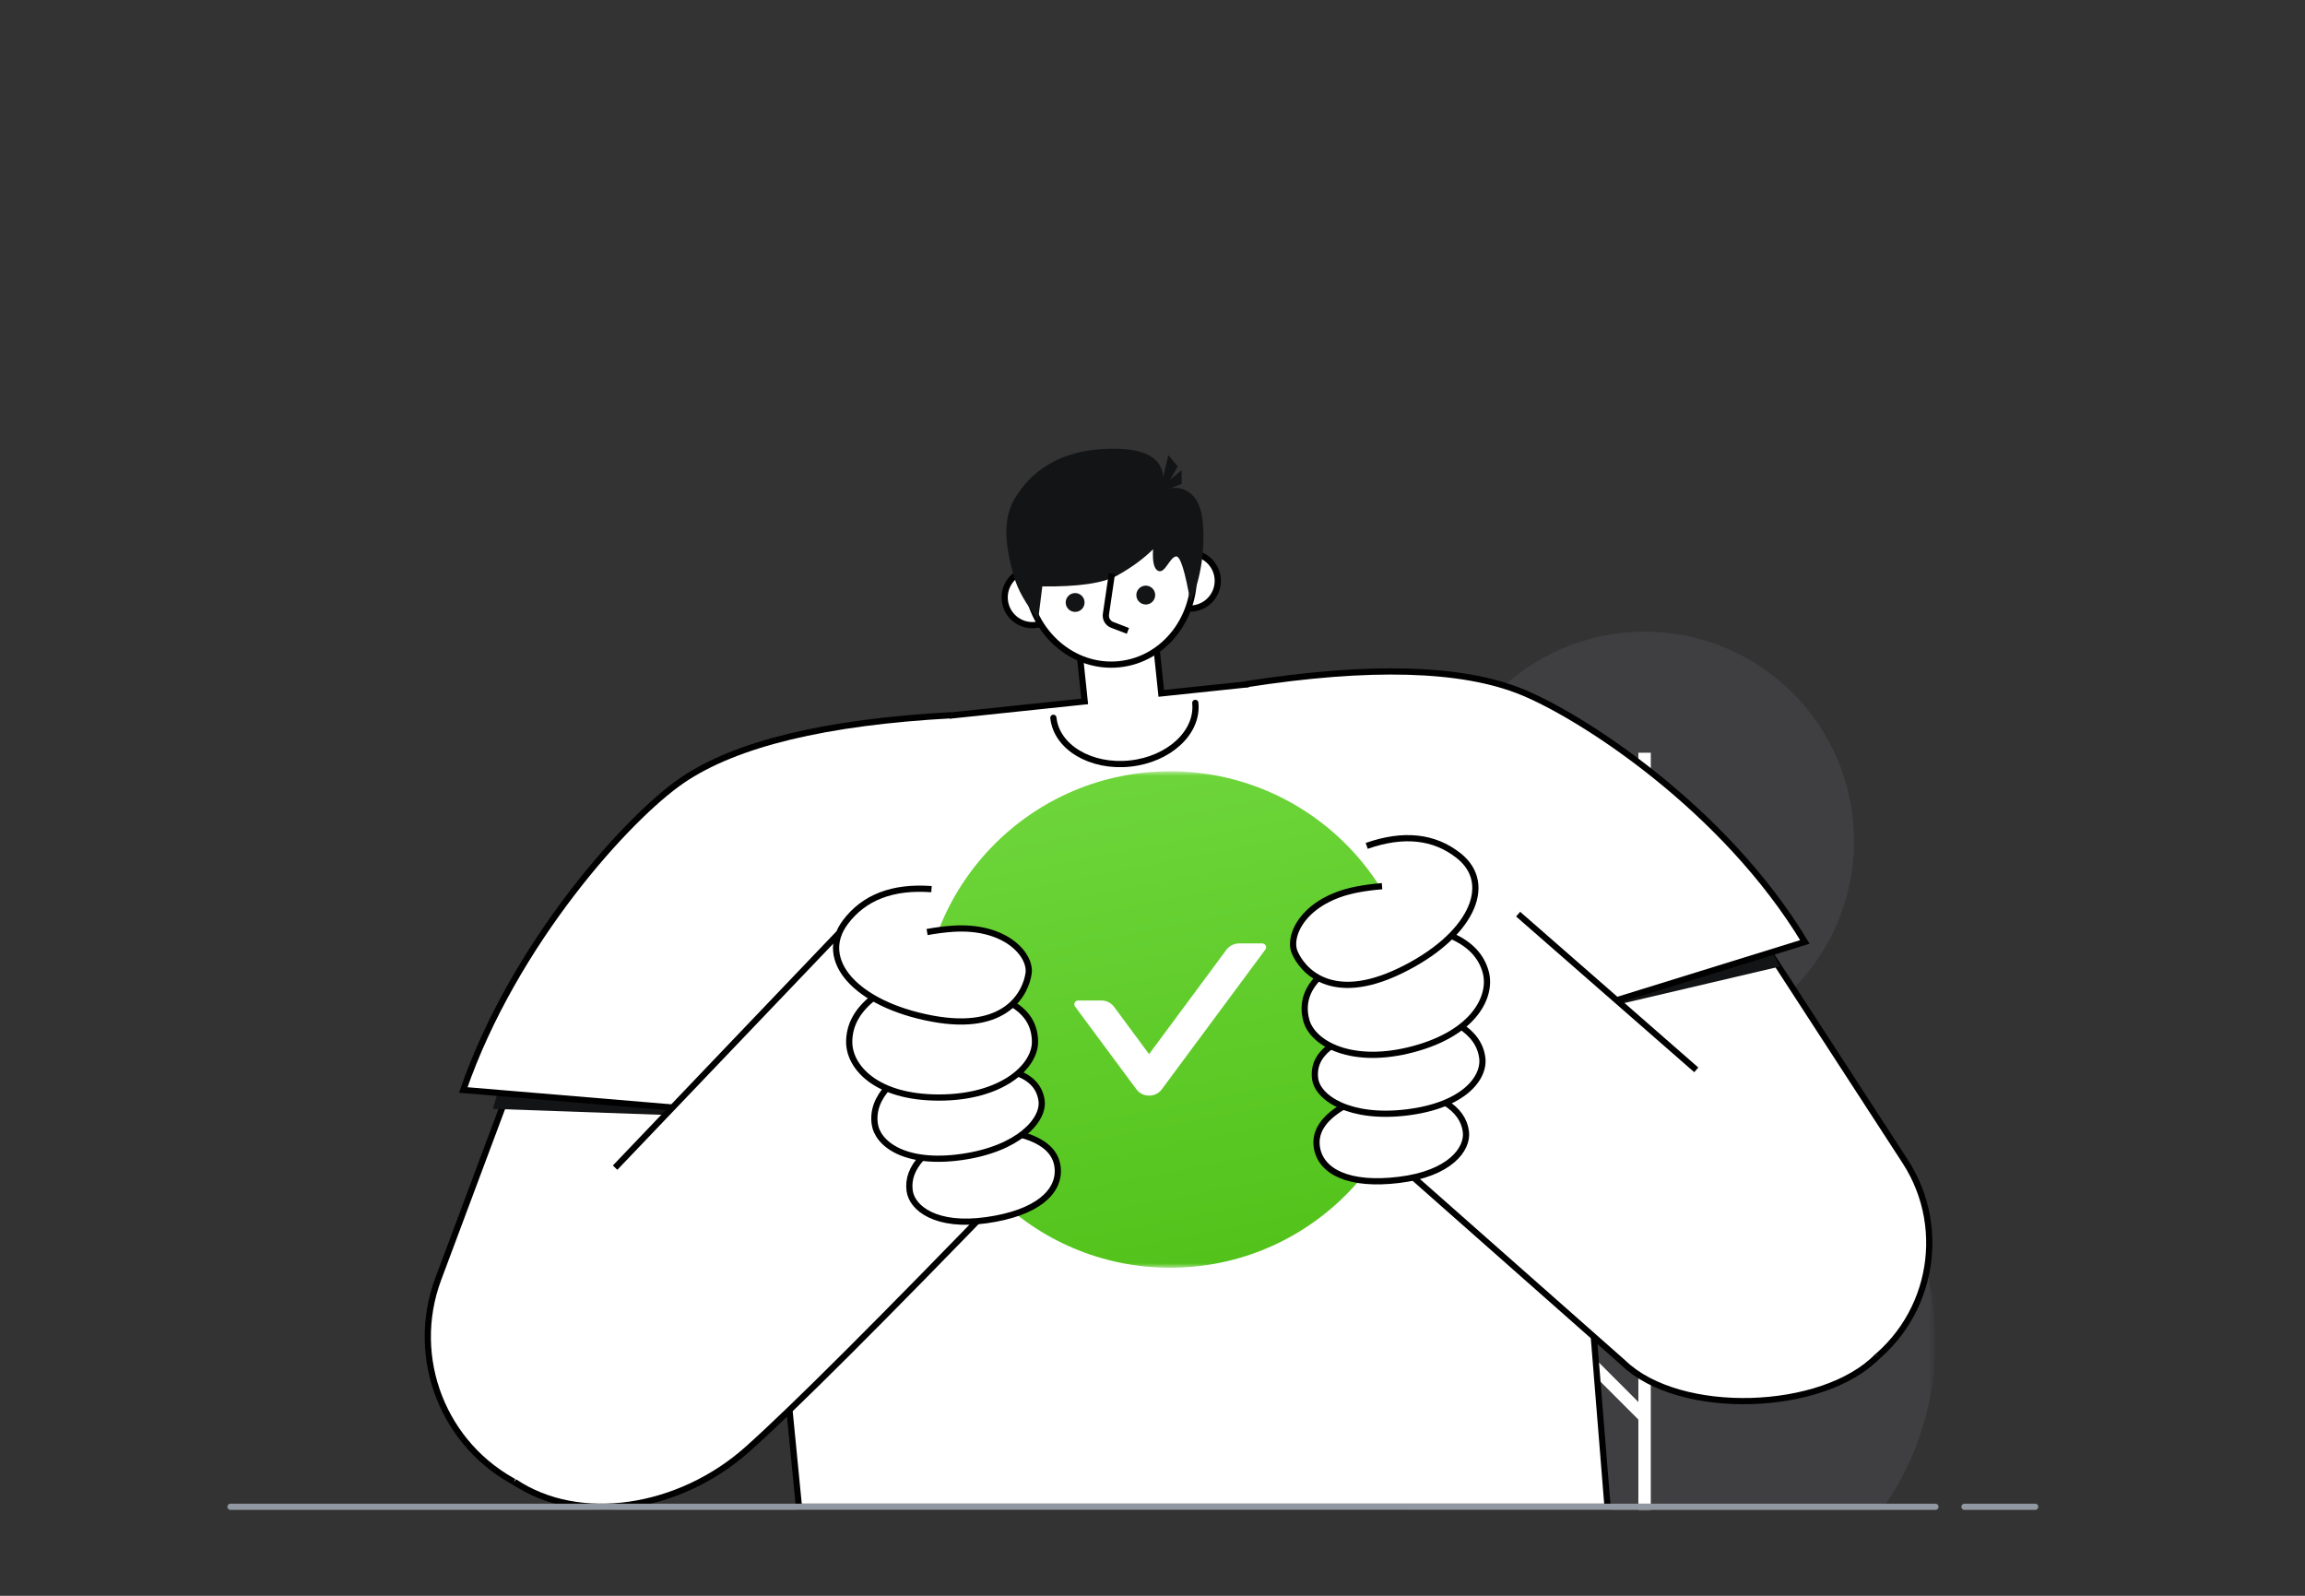 <?xml version="1.0" encoding="UTF-8"?>
<svg width="260px" height="180px" viewBox="0 0 260 180" version="1.1" xmlns="http://www.w3.org/2000/svg" xmlns:xlink="http://www.w3.org/1999/xlink">
    <rect x="0" y="0" width="260" height="180" fill="#333333" stroke="none"/>
    <title>编组 13</title>
    <defs>
        <rect id="path-1" x="0" y="0" width="65" height="100"></rect>
        <rect id="path-3" x="0" y="0" width="56" height="56"></rect>
        <linearGradient x1="31.415%" y1="4.412%" x2="50%" y2="100%" id="linearGradient-5">
            <stop stop-color="#6DD53A" offset="0%"></stop>
            <stop stop-color="#53C31B" offset="100%"></stop>
        </linearGradient>
    </defs>
    <g id="页面-1" stroke="none" stroke-width="1" fill="none" fill-rule="evenodd">
        <g id="切图" transform="translate(-2655, -944)">
            <g id="编组-13" transform="translate(2655, 944)">
                <rect id="矩形备份-2" stroke="#979797" fill="#D8D8D8" opacity="0" x="0.5" y="0.5" width="259" height="179"></rect>
                <g id="编组-12" transform="translate(25.559, 49.446)">
                    <g id="编组-16备份" transform="translate(127.441, 20.554)">
                        <mask id="mask-2" fill="white">
                            <use xlink:href="#path-1"></use>
                        </mask>
                        <g id="蒙版"></g>
                        <g mask="url(#mask-2)">
                            <g transform="translate(-0.303, 1.25)">
                                <circle id="椭圆形" stroke="none" fill="#B0B2C8" fill-rule="evenodd" opacity="0.1" cx="32.809" cy="80.054" r="32.809"></circle>
                                <circle id="椭圆形备份-15" stroke="none" fill="#B0B2C8" fill-rule="evenodd" opacity="0.1" cx="32.809" cy="23.623" r="23.623"></circle>
                                <line x1="32.809" y1="13.654" x2="32.809" y2="112.864" id="路径-70" stroke="#FFFFFF" stroke-width="1.4" fill="none"></line>
                                <line x1="32.809" y1="28.642" x2="22.132" y2="17.964" id="路径-71" stroke="#FFFFFF" stroke-width="1.4" fill="none"></line>
                                <line x1="32.809" y1="74.098" x2="43.648" y2="63.259" id="路径-75" stroke="#FFFFFF" stroke-width="1.4" fill="none"></line>
                                <line x1="32.809" y1="88.583" x2="18.324" y2="74.098" id="路径-76" stroke="#FFFFFF" stroke-width="1.4" fill="none"></line>
                                <line x1="32.809" y1="36.452" x2="39.192" y2="30.069" id="路径-77" stroke="#FFFFFF" stroke-width="1.4" fill="none"></line>
                            </g>
                        </g>
                    </g>
                    <path d="M131.619,28.825 C139.454,28.825 149.379,34.512 154.92,40.053 L151.813,79.802 L150.715,125.334 L60.006,115.8 L60.278,78.13 L59.599,37.371 C65.044,31.982 72.367,28.922 80.018,28.828 L80.382,28.825 L101.558,28.825 L101.558,24.098 L110.243,24.098 L110.243,28.825 L131.619,28.825 Z" id="路径" stroke="#000000" stroke-width="0.7" fill="#FFFFFF" transform="translate(107.259, 74.716) rotate(-6) translate(-107.259, -74.716) "></path>
                    <g id="check-circle" transform="translate(78.441, 37.554)">
                        <mask id="mask-4" fill="white">
                            <use xlink:href="#path-3"></use>
                        </mask>
                        <g id="容器"></g>
                        <path d="M28,0 C12.537,0 0,12.537 0,28 C0,43.462 12.537,56 28,56 C43.462,56 56,43.462 56,28 C56,12.537 43.462,0 28,0 Z" id="shapeGroup" fill="url(#linearGradient-5)" mask="url(#mask-4)"></path>
                        <path d="M38.734,20.101 L27.051,35.868 C26.72,36.318 26.186,36.585 25.617,36.585 C25.049,36.585 24.515,36.318 24.183,35.868 L17.266,26.537 C17.055,26.251 17.266,25.851 17.626,25.851 L20.228,25.851 C20.794,25.851 21.332,26.116 21.665,26.57 L25.615,31.905 L34.335,20.133 C34.668,19.685 35.201,19.415 35.772,19.415 L38.374,19.415 C38.734,19.415 38.945,19.814 38.734,20.101 Z" id="路径" fill="#FFFFFF" mask="url(#mask-4)"></path>
                    </g>
                    <g id="编组-36" transform="translate(157.799, 71.926) rotate(-6) translate(-157.799, -71.926) translate(119.764, 23.321)">
                        <path d="M44.195,14.257 C53.54,14.257 61.117,21.833 61.117,31.179 L61.117,71.334 C61.117,80.68 53.54,88.257 44.195,88.257 C34.849,88.257 27.272,80.68 27.272,71.334 L27.272,31.179 C27.272,21.833 34.849,14.257 44.195,14.257 Z" id="矩形备份-31" stroke="#000000" stroke-width="0.7" fill="#FFFFFF" transform="translate(44.195, 51.257) scale(-1, 1) rotate(27) translate(-44.195, -51.257) "></path>
                        <g id="编组-23备份" transform="translate(29.867, 20.222) scale(-1, 1) translate(-29.867, -20.222) translate(0, -0)">
                            <polygon id="路径-66备份" fill="#131415" transform="translate(13.45, 36.163) scale(-1, 1) translate(-13.45, -36.163) " points="5.609 40.444 23.808 38.142 21.204 31.881 3.092 37.913"></polygon>
                            <path d="M38.021,39.981 C42.847,39.025 50.084,37.59 59.735,35.677 C52.262,19.717 37.4,7.769 30.952,4.306 C24.504,0.843 14.186,-0.531 0,0.183" id="路径" stroke="#000000" stroke-width="0.7" fill="#FFFFFF" transform="translate(29.867, 19.991) scale(-1, 1) translate(-29.867, -19.991) "></path>
                        </g>
                        <path d="M26.041,35.759 L45.813,40.285 L44.173,77.19 C44.173,86.031 32.549,97.305 23.708,97.305" id="路径" stroke="#000000" stroke-width="0.7" fill="#FFFFFF" transform="translate(34.761, 66.532) scale(-1, 1) rotate(40) translate(-34.761, -66.532) "></path>
                        <path d="M27.894,29.178 L46.043,48.747" id="路径" stroke="#000000" stroke-width="0.7" fill="#FFFFFF"></path>
                    </g>
                    <g id="编组-36备份" transform="translate(49.64, 79.872) scale(-1, 1) rotate(-354) translate(-49.64, -79.872) translate(11.106, 34.67)">
                        <path d="M31,29.1 C22.261,34.145 19.201,45.248 24.062,54.042 L24.238,54.353 L24.238,54.353 L36.702,75.924 C41.105,83.544 50.851,86.151 58.47,81.749 C58.689,81.622 58.905,81.491 59.117,81.354 C67.115,76.21 69.958,65.871 65.715,57.361 L55.263,36.401 C50.976,27.804 40.532,24.31 31.935,28.597 C31.618,28.755 31.306,28.923 31,29.1 Z" id="矩形备份-31" stroke="#000000" stroke-width="0.7" fill="#FFFFFF"></path>
                        <g id="编组-23备份" transform="translate(31.097, 22.136) scale(-1, 1) translate(-31.097, -22.136) translate(1.509, -0)">
                            <polygon id="路径-66备份" fill="#131415" transform="translate(22.02, 38.472) scale(-1, 1) translate(-22.02, -38.472) " points="3.092 44.271 40.947 38.932 38.343 32.672"></polygon>
                            <path d="M26.071,42.816 C31.551,41.73 42.585,39.614 59.174,36.468 C51.701,20.508 37.4,7.769 30.952,4.306 C24.504,0.843 14.186,-0.531 0,0.183" id="路径" stroke="#000000" stroke-width="0.7" fill="#FFFFFF" transform="translate(29.587, 21.408) scale(-1, 1) translate(-29.587, -21.408) "></path>
                        </g>
                        <path d="M44.569,46.97 L17.051,23.612 L-4.54747351e-13,53.408 C16.487,67.232 27.505,76.14 33.057,80.131 C41.384,86.118 52.805,86.707 59.578,81.024" id="路径" stroke="#000000" stroke-width="0.7" fill="#FFFFFF"></path>
                    </g>
                    <g id="编组-11" transform="translate(68.749, 50.796)" fill="#FFFFFF" stroke="#000000" stroke-width="0.7">
                        <path d="M10.105,29.388 C8.847,30.412 8.218,31.586 8.218,32.91 C8.218,34.896 10.598,37.388 16.342,37.388 C22.085,37.388 24.954,35.394 25.112,32.715 C25.218,30.93 24.068,29.502 21.662,28.434" id="路径-22备份-2" transform="translate(16.668, 32.911) rotate(-8) translate(-16.668, -32.911) "></path>
                        <path d="M6.476,21.232 C5.056,22.388 4.346,23.714 4.346,25.209 C4.346,27.451 7.033,30.264 13.517,30.264 C20.002,30.264 23.346,27.427 23.346,25.209 C23.346,23.729 22.579,22.581 21.045,21.763" id="路径-22备份" transform="translate(13.846, 25.748) rotate(-8) translate(-13.846, -25.748) "></path>
                        <path d="M4.08,12.399 C2.347,13.807 1.481,15.437 1.481,17.29 C1.481,20.07 4.445,23.558 11.597,23.558 C18.749,23.558 22.437,20.041 22.437,17.29 C22.437,15.456 21.591,14.032 19.9,13.018" id="路径-22"></path>
                        <path d="M10.762,0.051 C6.382,-0.275 3.139,0.974 1.034,3.797 C-2.125,8.033 2.193,13.008 10.762,14.639 C19.331,16.27 21.421,11.624 21.716,9.551 C22.01,7.479 19.133,4.103 13.118,4.521 C12.225,4.583 11.275,4.706 10.267,4.89" id="路径-21"></path>
                    </g>
                    <g id="编组-11备份" transform="translate(131.579, 65.057) scale(-1, 1) rotate(-345) translate(-131.579, -65.057) translate(118.749, 45.796)" fill="#FFFFFF" stroke="#000000" stroke-width="0.7">
                        <path d="M10.105,29.388 C8.847,30.412 8.218,31.586 8.218,32.91 C8.218,34.896 10.598,37.388 16.342,37.388 C22.085,37.388 24.954,35.394 25.112,32.715 C25.218,30.93 24.068,29.502 21.662,28.434" id="路径-22备份-2" transform="translate(16.668, 32.911) rotate(-8) translate(-16.668, -32.911) "></path>
                        <path d="M6.476,21.232 C5.056,22.388 4.346,23.714 4.346,25.209 C4.346,27.451 7.033,30.264 13.517,30.264 C20.002,30.264 23.346,27.427 23.346,25.209 C23.346,23.729 22.579,22.581 21.045,21.763" id="路径-22备份" transform="translate(13.846, 25.748) rotate(-8) translate(-13.846, -25.748) "></path>
                        <path d="M4.08,12.399 C2.347,13.807 1.481,15.437 1.481,17.29 C1.481,20.07 4.445,23.558 11.597,23.558 C18.749,23.558 22.437,20.041 22.437,17.29 C22.437,15.456 21.591,14.032 19.9,13.018" id="路径-22"></path>
                        <path d="M10.762,0.051 C6.382,-0.275 3.139,0.974 1.034,3.797 C-2.125,8.033 2.193,13.008 10.762,14.639 C19.331,16.27 21.421,11.624 21.716,9.551 C22.01,7.479 19.133,4.103 13.118,4.521 C12.225,4.583 11.275,4.706 10.267,4.89" id="路径-21"></path>
                    </g>
                    <g id="编组-15" transform="translate(99.404, 13.37) rotate(-6) translate(-99.404, -13.37) translate(87.335, 1.195)">
                        <circle id="椭圆形" stroke="#000000" stroke-width="0.7" fill="#FFFFFF" cx="3.132" cy="15.829" r="3.132"></circle>
                        <circle id="椭圆形备份-12" stroke="#000000" stroke-width="0.7" fill="#FFFFFF" cx="21.005" cy="15.829" r="3.132"></circle>
                        <ellipse id="椭圆形备份-10" stroke="#000000" stroke-width="0.7" fill="#FFFFFF" cx="12.101" cy="14.186" rx="9.455" ry="10.164"></ellipse>
                        <path d="M1.322,13.324 C1.56,14.753 2.29,16.442 3.512,18.39 L4.37,14.713 C8.419,15.189 11.277,15.07 12.944,14.355 C14.612,13.641 16.041,12.807 17.231,11.855 C16.993,13.284 17.112,14.117 17.589,14.355 C18.303,14.713 19.018,12.926 19.732,12.926 C20.209,12.926 20.566,14.713 20.804,18.285 C22.247,15.631 23.021,12.729 23.127,9.581 C23.286,4.859 19.841,4.916 19.093,5.441 C18.344,5.967 21.566,1.215 14.809,0.219 C8.052,-0.778 4.371,1.798 2.319,4.518 C0.268,7.237 0.964,11.18 1.322,13.324 Z" id="路径-4" fill="#131415"></path>
                        <polygon id="路径-80" fill="#131415" points="18.218 6.627 20.063 1.48 20.981 2.847"></polygon>
                        <polygon id="路径-80备份" fill="#131415" points="17.368 5.923 21.365 3.328 21.207 4.853"></polygon>
                        <circle id="椭圆形" fill="#131415" cx="7.861" cy="16.904" r="1.064"></circle>
                        <circle id="椭圆形备份-11" fill="#131415" cx="15.873" cy="16.904" r="1.064"></circle>
                        <path d="M12.444,14.11 L11.14,18.543 C10.991,19.047 11.213,19.586 11.673,19.84 L13.333,20.756 L13.333,20.756" id="路径-5" stroke="#000000" stroke-width="0.7" fill="#FFFFFF" transform="translate(12.109, 17.433) rotate(-2) translate(-12.109, -17.433) "></path>
                    </g>
                    <path d="M98.562,41.727 C101.895,41.727 104.598,38.124 104.598,33.679 C104.598,29.234 101.895,25.631 98.562,25.631" id="路径" stroke="#000000" stroke-width="0.7" fill="#FFFFFF" stroke-linecap="round" transform="translate(101.58, 33.679) rotate(-276) translate(-101.58, -33.679) "></path>
                    <line x1="0.441" y1="120.514" x2="192.757" y2="120.514" id="路径-81" stroke="#9298A1" stroke-width="0.7" stroke-linecap="round" fill-rule="nonzero"></line>
                    <line x1="196.032" y1="120.514" x2="204.009" y2="120.514" id="路径-81备份" stroke="#9298A1" stroke-width="0.7" stroke-linecap="round" fill-rule="nonzero"></line>
                </g>
            </g>
        </g>
    </g>
</svg>